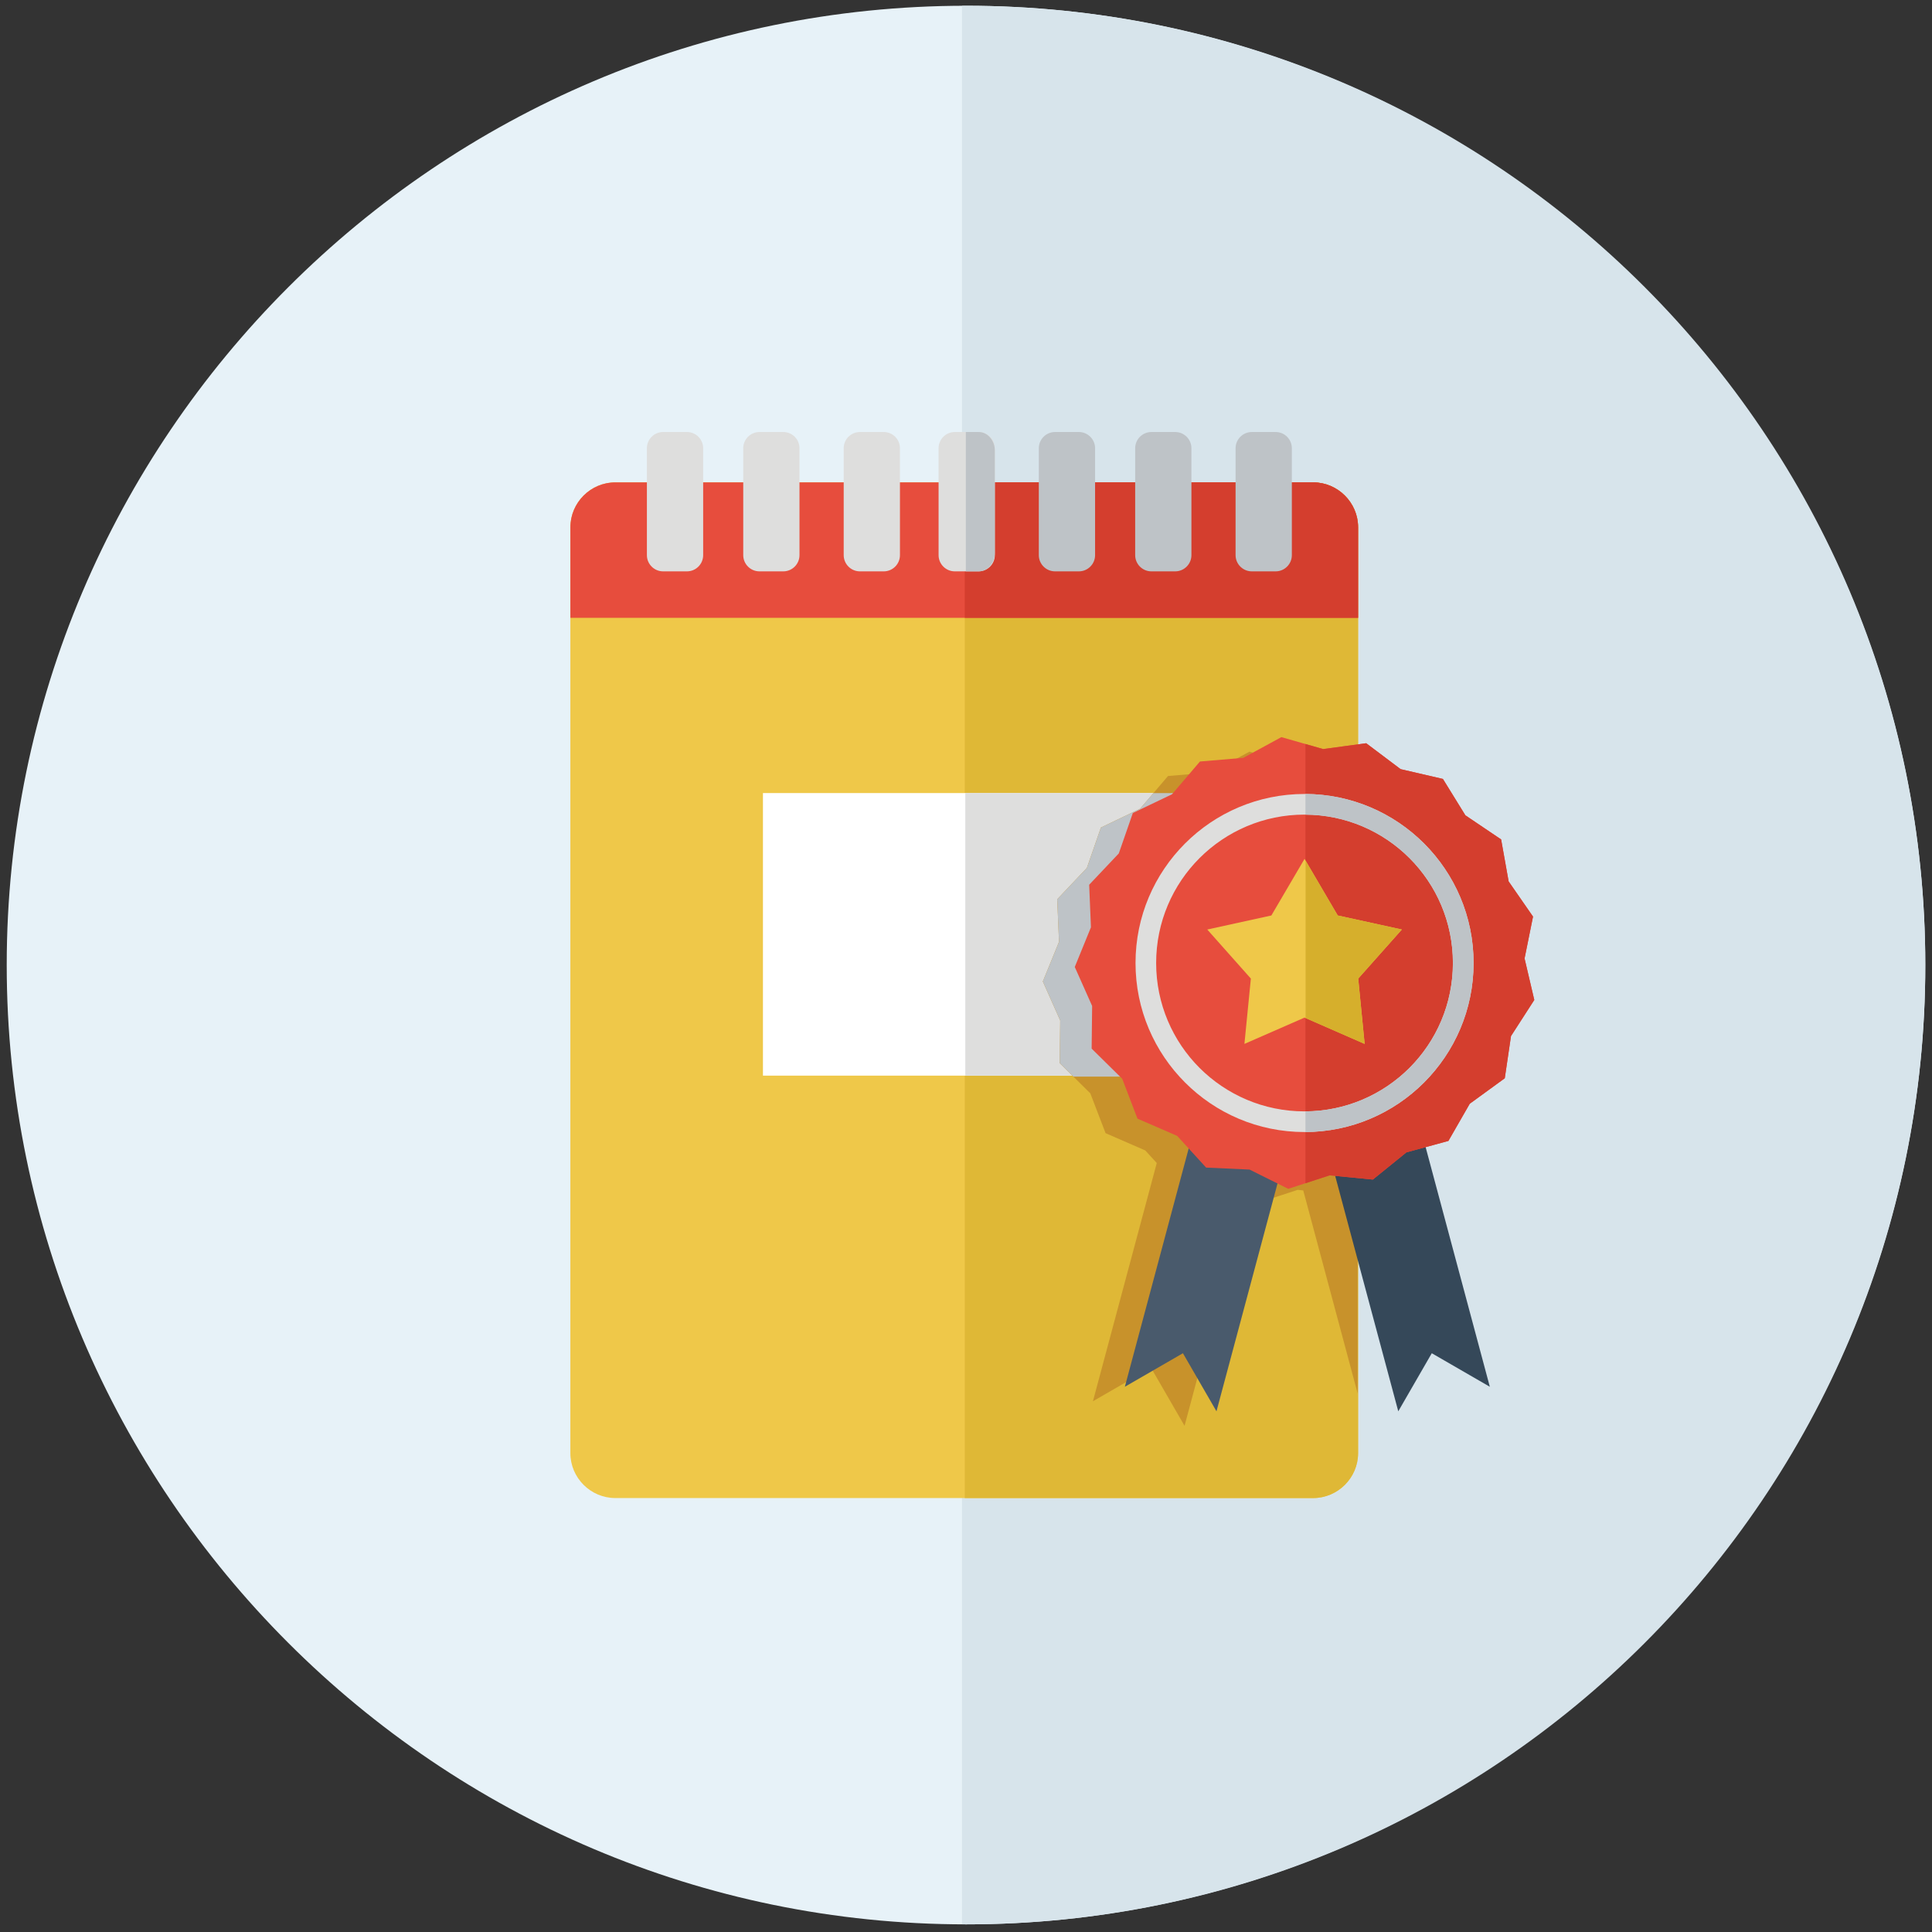 <?xml version="1.0" encoding="utf-8"?>
<!-- Generator: Adobe Illustrator 16.2.0, SVG Export Plug-In . SVG Version: 6.00 Build 0)  -->
<svg version="1.2" baseProfile="tiny" id="Слой_1"
	 xmlns="http://www.w3.org/2000/svg" xmlns:xlink="http://www.w3.org/1999/xlink" x="0px" y="0px" width="90px" height="90px"
	 viewBox="0 0 90 90" xml:space="preserve">
<rect x="0" y="0" width="90" height="90" fill="#333333" stroke="none"/>
<path fill-rule="evenodd" fill="#E7F2F8" d="M45,89.644c24.613,0,44.688-20.074,44.688-44.688S69.613,0.268,45,0.268
	S0.313,20.343,0.313,44.956S20.387,89.644,45,89.644z"/>
<path fill-rule="evenodd" fill="#D7E4EB" d="M45,0.268c24.681,0,44.688,20.007,44.688,44.688c0,24.68-20.007,44.688-44.688,44.688
	c-0.063,0-0.125-0.002-0.187-0.002V0.271C44.875,0.27,44.937,0.268,45,0.268z"/>
<g>
	<path fill-rule="evenodd" fill="#EFC849" d="M28.666,22.47h32.503c1.152,0,2.096,0.942,2.096,2.095V67.69
		c0,1.152-0.943,2.095-2.096,2.095H28.666c-1.153,0-2.096-0.942-2.096-2.095V24.565C26.57,23.412,27.513,22.47,28.666,22.47z"/>
	<path fill-rule="evenodd" fill="#DFB836" d="M44.942,22.47h16.227c1.151,0,2.096,0.943,2.096,2.095V67.69
		c0,1.152-0.944,2.095-2.096,2.095H44.942V22.47z"/>
	<rect x="35.541" y="36.944" fill-rule="evenodd" fill="#FFFFFF" width="18.753" height="13.163"/>
	<rect x="44.968" y="36.944" fill-rule="evenodd" fill="#DEDEDD" width="9.213" height="13.163"/>
	<polygon fill-rule="evenodd" fill="#C8922B" points="63.246,64.917 60.71,55.454 60.449,55.428 58.525,56.058 58.023,55.809 
		55.181,66.42 53.618,63.714 50.913,65.276 53.887,54.178 53.351,53.592 51.502,52.787 50.791,50.932 49.366,49.524 49.389,47.539 
		48.58,45.721 49.333,43.874 49.25,41.891 50.631,40.431 51.285,38.55 53.108,37.676 54.411,36.15 56.431,35.979 58.205,35.015 
		60.147,35.571 62.156,35.298 63.758,36.506 65.448,36.897 63.246,36.897 	"/>
	<polygon fill-rule="evenodd" fill="#BEC3C7" points="50.003,50.152 49.366,49.524 49.389,47.539 48.58,45.721 49.333,43.874 
		49.25,41.891 50.631,40.431 51.285,38.55 53.108,37.676 53.732,36.945 57.906,36.945 57.906,50.152 	"/>
	<polygon fill-rule="evenodd" fill="#354859" points="60.965,50.179 65.232,49.035 69.402,64.601 66.698,63.039 65.137,65.744 	"/>
	<path fill-rule="evenodd" fill="#E74D3D" d="M28.666,22.47h32.503c1.151,0,2.096,0.943,2.096,2.095v4.216H26.57v-4.216
		C26.57,23.413,27.513,22.47,28.666,22.47z"/>
	<path fill-rule="evenodd" fill="#D43E2E" d="M44.942,22.47h16.227c1.151,0,2.096,0.943,2.096,2.095v4.216H44.942V22.47z"/>
	<path fill-rule="evenodd" fill="#DEDEDD" d="M44.477,20.125h1.112c0.415,0,0.754,0.339,0.754,0.754v4.983
		c0,0.415-0.34,0.754-0.754,0.754h-1.112c-0.416,0-0.754-0.34-0.754-0.754V20.88C43.723,20.465,44.062,20.125,44.477,20.125z"/>
	<path fill-rule="evenodd" fill="#BEC3C7" d="M44.993,20.125h0.596c0.415,0,0.754,0.388,0.754,0.862v4.767
		c0,0.474-0.34,0.862-0.754,0.862h-0.596V20.125z"/>
	<path fill-rule="evenodd" fill="#BEC3C7" d="M58.313,20.125h1.112c0.415,0,0.754,0.339,0.754,0.754v4.983
		c0,0.415-0.339,0.754-0.754,0.754h-1.112c-0.415,0-0.755-0.34-0.755-0.754V20.88C57.559,20.465,57.898,20.125,58.313,20.125z"/>
	<path fill-rule="evenodd" fill="#BEC3C7" d="M53.635,20.125h1.112c0.414,0,0.754,0.339,0.754,0.754v4.983
		c0,0.415-0.34,0.754-0.754,0.754h-1.112c-0.416,0-0.754-0.34-0.754-0.754V20.88C52.881,20.465,53.219,20.125,53.635,20.125z"/>
	<path fill-rule="evenodd" fill="#BEC3C7" d="M49.146,20.125h1.113c0.414,0,0.754,0.339,0.754,0.754v4.983
		c0,0.415-0.34,0.754-0.754,0.754h-1.113c-0.414,0-0.754-0.34-0.754-0.754V20.88C48.392,20.465,48.731,20.125,49.146,20.125z"/>
	<path fill-rule="evenodd" fill="#DEDEDD" d="M40.057,20.125h1.113c0.415,0,0.753,0.339,0.753,0.754v4.983
		c0,0.415-0.338,0.754-0.753,0.754h-1.113c-0.416,0-0.754-0.34-0.754-0.754V20.88C39.302,20.465,39.641,20.125,40.057,20.125z"/>
	<path fill-rule="evenodd" fill="#DEDEDD" d="M35.377,20.125h1.112c0.416,0,0.754,0.339,0.754,0.754v4.983
		c0,0.415-0.338,0.754-0.754,0.754h-1.112c-0.416,0-0.754-0.34-0.754-0.754V20.88C34.623,20.465,34.962,20.125,35.377,20.125z"/>
	<path fill-rule="evenodd" fill="#DEDEDD" d="M30.889,20.125h1.113c0.415,0,0.754,0.339,0.754,0.754v4.983
		c0,0.415-0.339,0.754-0.754,0.754h-1.113c-0.415,0-0.754-0.34-0.754-0.754V20.88C30.134,20.465,30.474,20.125,30.889,20.125z"/>
	<polygon fill-rule="evenodd" fill="#495A6C" points="60.838,50.179 56.57,49.035 52.4,64.601 55.105,63.039 56.668,65.744 	"/>
	<polygon fill-rule="evenodd" fill="#E74D3D" points="59.692,34.338 61.636,34.895 63.643,34.623 65.246,35.83 67.216,36.286 
		68.263,37.981 69.928,39.104 70.278,41.06 71.414,42.699 71.02,44.649 71.473,46.581 70.388,48.264 70.098,50.229 68.467,51.416 
		67.472,53.149 65.517,53.681 63.952,54.948 61.937,54.752 60.012,55.381 58.209,54.483 56.186,54.391 54.838,52.914 52.988,52.111 
		52.278,50.254 50.853,48.849 50.876,46.862 50.067,45.045 50.82,43.198 50.738,41.215 52.118,39.756 52.772,37.874 54.597,37 
		55.898,35.474 57.918,35.303 	"/>
	<polygon fill-rule="evenodd" fill="#D43E2E" points="60.812,34.659 61.636,34.895 63.643,34.623 65.246,35.83 67.217,36.286 
		68.263,37.981 69.928,39.104 70.278,41.06 71.414,42.699 71.02,44.649 71.473,46.581 70.388,48.264 70.098,50.229 68.467,51.416 
		67.472,53.149 65.517,53.681 63.952,54.948 61.937,54.752 60.812,55.121 	"/>
	<path fill-rule="evenodd" fill="#DEDEDD" d="M60.771,36.986c2.175,0,4.143,0.882,5.567,2.306c1.425,1.426,2.307,3.394,2.307,5.568
		c0,2.173-0.882,4.142-2.307,5.567c-1.425,1.426-3.393,2.308-5.567,2.308c-2.174,0-4.143-0.882-5.567-2.308
		c-1.426-1.425-2.307-3.394-2.307-5.567c0-2.175,0.881-4.142,2.307-5.568C56.628,37.868,58.597,36.986,60.771,36.986L60.771,36.986z
		 M65.658,39.972c-1.251-1.251-2.979-2.024-4.888-2.024c-1.908,0-3.637,0.773-4.889,2.024c-1.25,1.25-2.023,2.978-2.023,4.888
		c0,1.908,0.773,3.636,2.023,4.888c1.252,1.249,2.98,2.024,4.889,2.024c1.909,0,3.637-0.775,4.888-2.024
		c1.251-1.252,2.024-2.98,2.024-4.888C67.683,42.95,66.909,41.222,65.658,39.972z"/>
	<path fill-rule="evenodd" fill="#BEC3C7" d="M60.812,36.986c2.158,0.012,4.11,0.891,5.526,2.306
		c1.425,1.426,2.307,3.394,2.307,5.568c0,2.173-0.882,4.142-2.307,5.567c-1.416,1.417-3.368,2.296-5.526,2.308v-0.962
		c1.893-0.012,3.604-0.783,4.847-2.024c1.251-1.252,2.024-2.98,2.024-4.888c0-1.91-0.773-3.638-2.024-4.888
		c-1.242-1.241-2.954-2.013-4.847-2.024V36.986z"/>
	<polygon fill-rule="evenodd" fill="#EFC849" points="60.771,40.009 62.316,42.646 65.303,43.301 63.271,45.586 63.57,48.629 
		60.771,47.403 57.97,48.629 58.27,45.586 56.239,43.301 59.225,42.646 	"/>
	<polygon fill-rule="evenodd" fill="#D6AF2C" points="60.82,40.093 62.316,42.646 65.303,43.301 63.271,45.586 63.571,48.629 
		60.82,47.426 	"/>
</g>
</svg>
